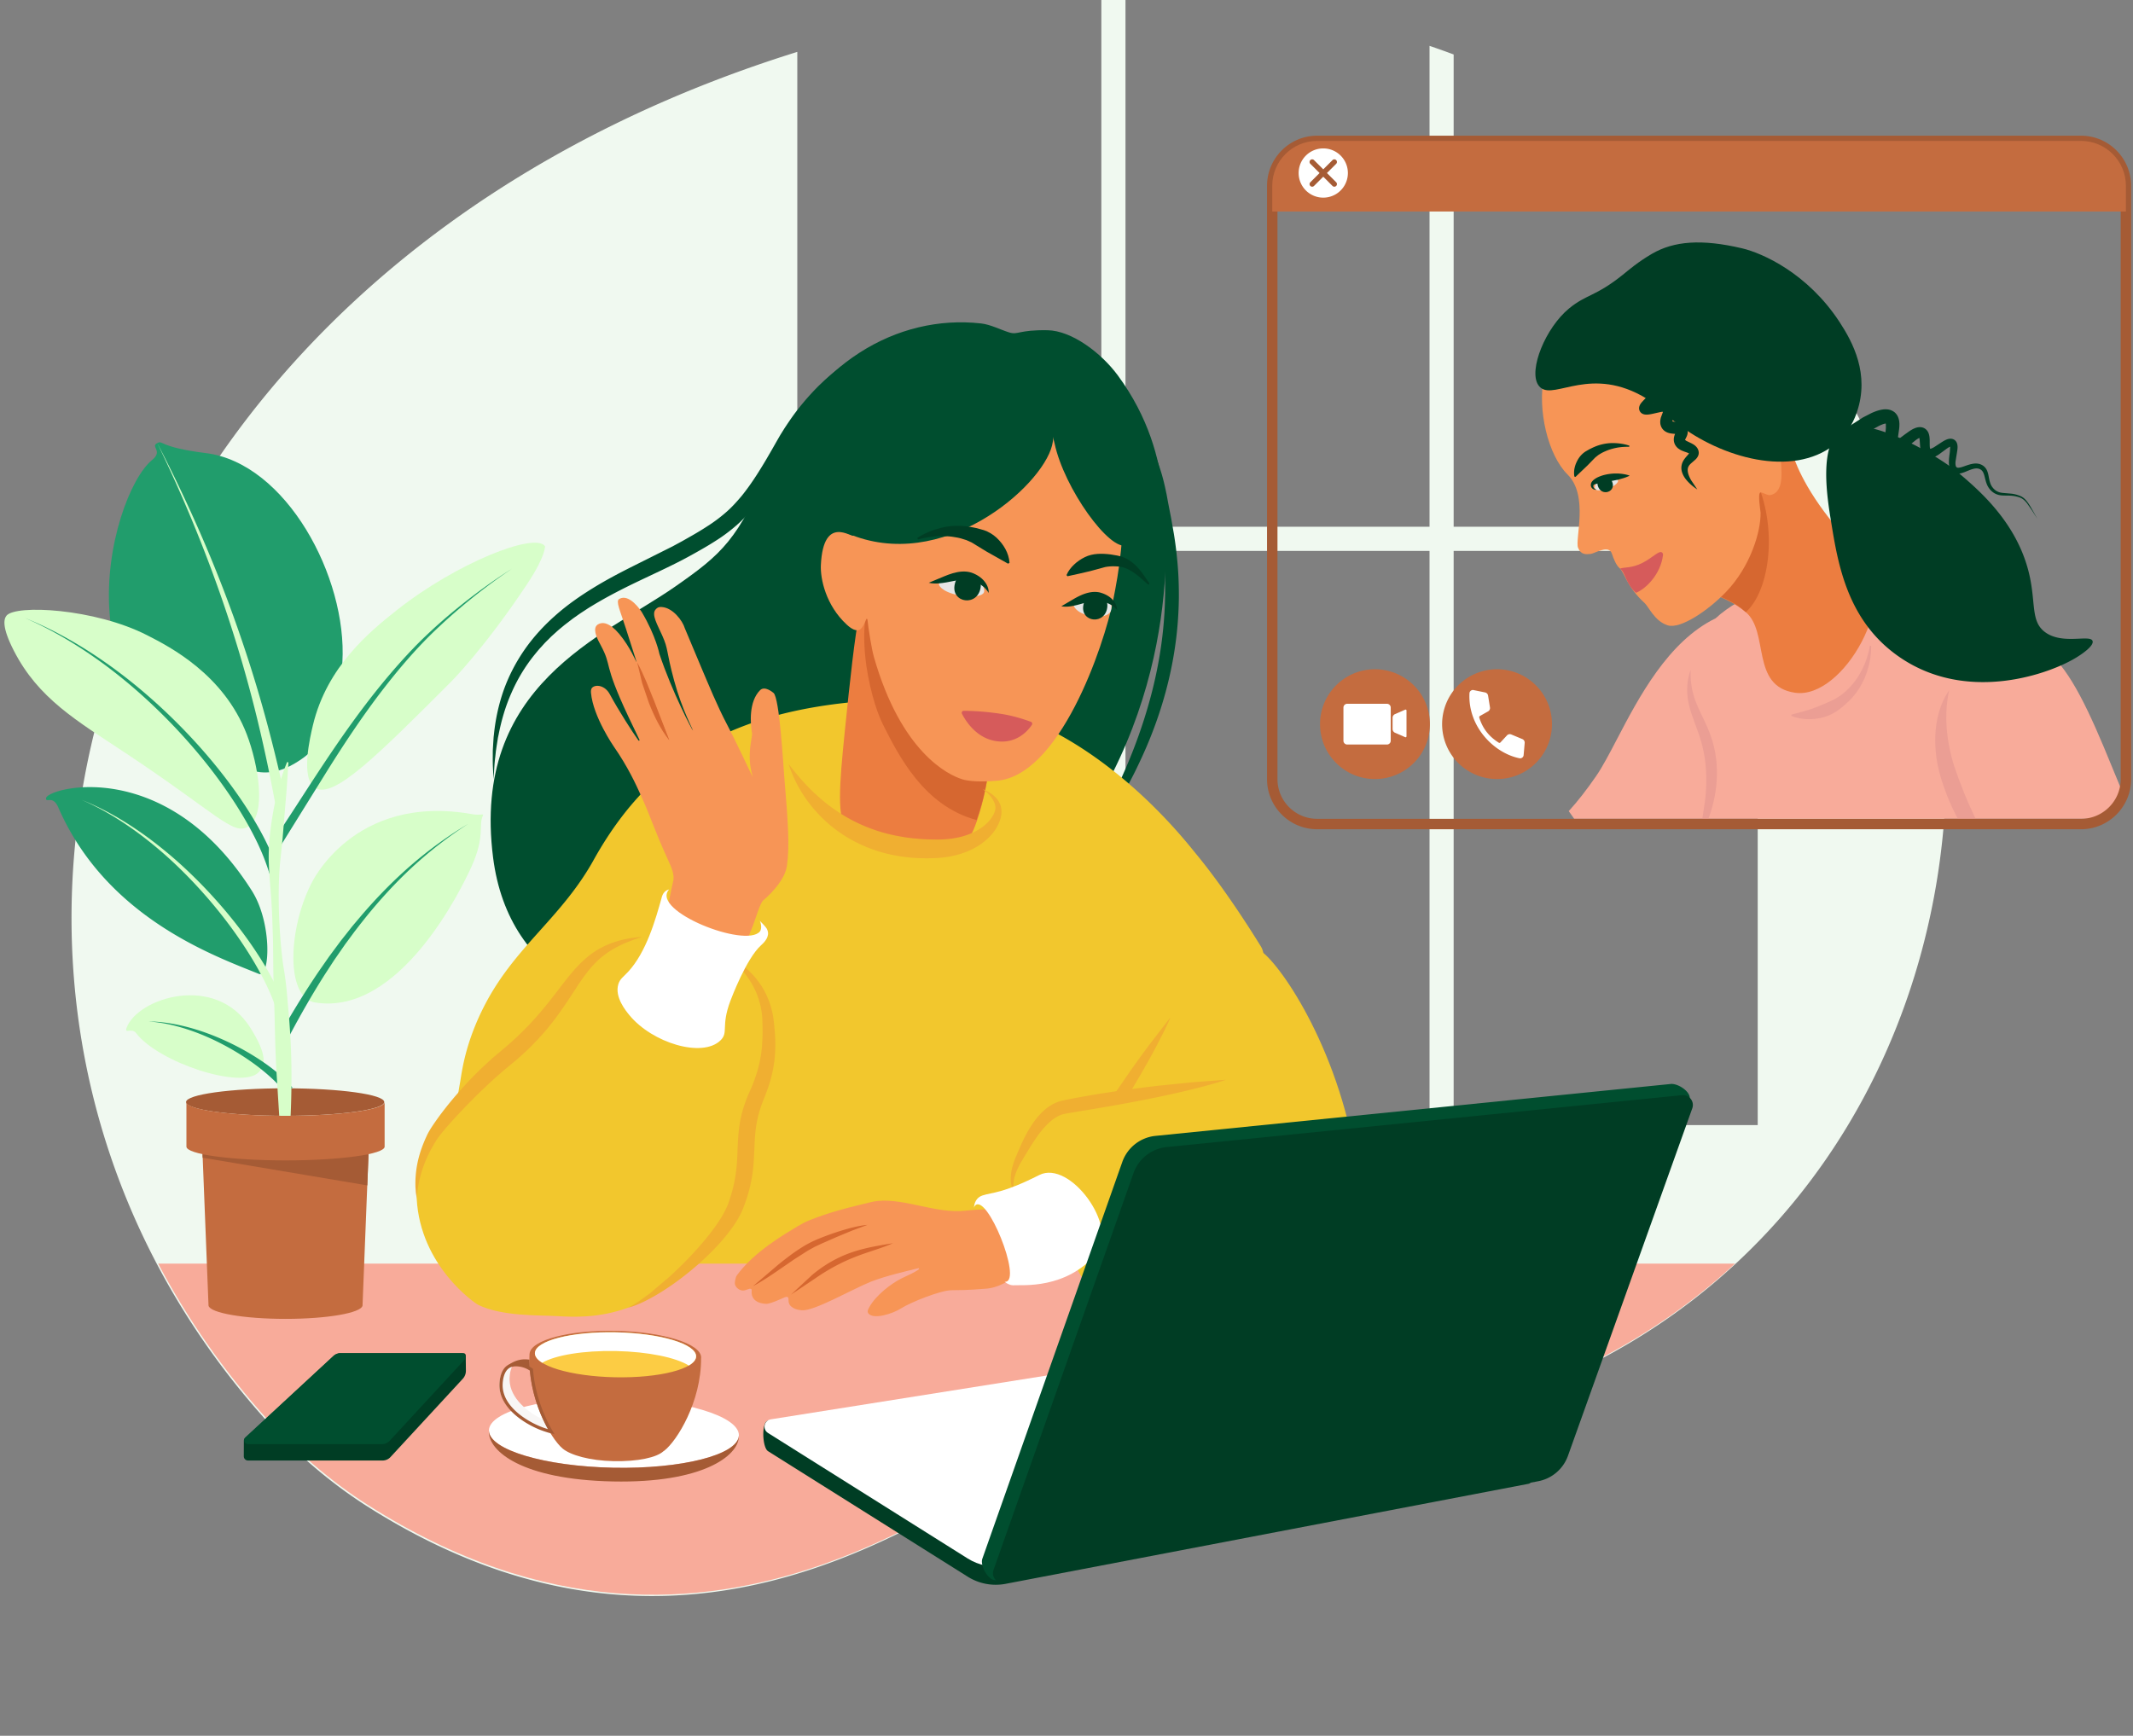 <svg xmlns="http://www.w3.org/2000/svg" viewBox="0 0 720 586">
    <rect x="0" y="0" width="720" height="586" fill="#808080" stroke="none"/>
    <style>.Bb{fill:#003d24}.Cc{fill:#fff}.Dd{fill:#a55b35}.Ee{fill:#c46c3f}.Ff{fill:#004e2f}.Gg{fill:#d66730}.Hh{fill:#f79556}.Ii{fill:#d7fec9}.Jj{fill:#e6e6e6}.Kk{clip-rule:nonzero}</style>
    <defs>
        <clipPath id="Aa">
            <path d="M24 0h633v538.828H24zm0 0" class="Kk" />
        </clipPath>
        <clipPath id="Bb">
            <path d="M427 45h292.844v235H427zm0 0" class="Kk" />
        </clipPath>
    </defs>
    <g clipPath="url(#Aa)">
        <path d="M593.32 379.832H490.684V185.984H593.32zm-110.777 0H379.91V185.984h102.633zm-110.777 0H269.133V185.984h102.633zm271.176-203.02c-12.871-35.527-29.965-64.195-49.621-87.27v88.293H490.684V18.391a277.96 277.96 0 0 0-8.141-2.906v162.352H379.91V-.934a396.08 396.08 0 0 0-8.145.074v178.695H269.133V17.516C25.504 93.418-40.906 334.559 90.117 479.781c9.488 10.52 21.109 20.656 33.723 28.691 120.16 76.531 207.773-15.23 235.895-19.816 44.16-7.215 69.863-1.152 95.176-4.109 169.793-19.816 233.027-183.512 188.031-307.734" fill="#f0f9f0" />
    </g>
    <g class="Ff">
        <path d="M363.348 291.176c7.387-12.254 14.066-24.859 19.203-38.035 5.109-13.172 8.715-26.887 10.082-40.855a127.06 127.06 0 0 0 .629-10.496c.086-3.504.012-7.012-.191-10.52-.184-3.504-.539-7-.965-10.504l-1.48-10.582-.34-2.641-.41-2.59-.5-2.582-.262-1.281-.297-1.281c-.785-3.418-1.809-6.781-3.051-10.078-2.437-6.617-5.836-12.887-9.805-18.848 4.805 5.313 8.832 11.387 11.949 17.941a80 80 0 0 1 3.906 10.172l.402 1.309.355 1.316c.238.879.441 1.766.652 2.656l.57 2.676.484 2.652 1.023 5.242.934 5.328c.586 3.566 1.012 7.172 1.309 10.793s.402 7.254.383 10.895c-.047 3.637-.242 7.273-.598 10.887-1.434 14.492-5.465 28.645-11.395 41.801-1.492 3.293-3.047 6.555-4.754 9.73s-3.496 6.289-5.387 9.352c-3.801 6.105-7.93 11.988-12.449 17.543" />
        <path d="M340.66 112.23c-3.031-.937-6.273-2.676-9.535-3.039-28.359-3.152-57.164 13.617-71.324 47.66-10.5 25.23-16.098 30.168-31.867 41.164-24.359 16.992-68.895 33.109-61.492 91.484 10.574 83.371 145.93 60.359 193.293-2.953 40.723-54.441 33.844-111.773 32.75-121.215-1.195-10.277-4.672-24.355-15.172-38.609-5.586-7.586-15.543-15.094-23.691-15.234-9.836-.168-9.922 1.676-12.961.742" />
    </g>
    <path d="M424.988 326.789a6.2 6.2 0 0 0 .602-7.312c-4.035-6.539-12.68-20.066-21.738-31.059-4.426-5.363-40.164-51.961-89.309-52.438-60.055-.578-92.617 16.066-113.879 53.855-10.867 19.844-26.461 29.293-36.859 49.137-6.945 13.262-7.922 23.285-8.5 26.453-3.937 21.508-1.309 32.09 0 40.152 1.531 9.477 8.02 41.066 34.02 66.609 52.02 51.109 162.98 27.941 180.977-14.645.977-2.309 3.574-12.238 6.613-31.652 6.145-39.207 10.398-55.742 10.398-55.742l37.676-43.359" fill="#f2c72d" />
    <path d="M53.383 426.598c9.809 18.566 22.121 36.277 36.988 52.75 9.488 10.52 21.109 20.66 33.727 28.691 120.156 76.531 207.77-15.223 235.891-19.812 44.16-7.219 69.863-1.156 95.172-4.109 54.516-6.359 98.047-27.559 130.535-57.52H53.383" fill="#f8ab9a" />
    <path d="M332.766 113.059c-5.008-.602-10.047-.645-14.98-.016s-9.766 1.832-14.328 3.684c-9.184 3.586-17.277 9.504-23.937 16.637-.812.914-1.66 1.793-2.43 2.746l-1.176 1.406-1.129 1.449c-.762.953-1.453 1.961-2.187 2.941-.68 1.016-1.395 2.008-2.043 3.051-.656 1.031-1.316 2.063-1.922 3.129l-.918 1.594-.883 1.609-1.801 3.324c-.59 1.121-1.215 2.23-1.844 3.348-2.512 4.445-5.238 8.836-8.496 12.984-1.672 2.043-3.461 4.027-5.441 5.828a57.06 57.06 0 0 1-6.27 4.898c-2.184 1.445-4.398 2.797-6.617 4.047-1.105.645-2.215 1.246-3.328 1.867l-3.398 1.816c-4.57 2.336-9.152 4.441-13.668 6.594-4.523 2.148-8.961 4.383-13.246 6.832l-1.598.926-1.578.957c-1.062.629-2.066 1.328-3.105 1.992-1.027.672-2.008 1.395-3.016 2.09l-2.914 2.238c-.93.789-1.898 1.535-2.785 2.371l-1.363 1.223c-.453.41-.863.859-1.301 1.285s-.875.852-1.289 1.293l-1.223 1.359c-.844.883-1.582 1.848-2.363 2.789a56.35 56.35 0 0 0-7.543 12.563c-2.008 4.496-3.398 9.285-4.355 14.172l-.199.922c-.055.309-.094.617-.145.926l-.293 1.848-.277 1.855-.191 1.867c-.332 2.496-.395 5.008-.566 7.531-.156-2.516-.336-5.039-.285-7.574l.004-1.902c.023-.633.074-1.266.105-1.898l.117-1.902.063-.953.113-.945c.512-5.07 1.609-10.113 3.324-14.973 1.746-4.855 4.168-9.492 7.145-13.75 2.984-4.254 6.547-8.102 10.445-11.52 3.891-3.437 8.148-6.398 12.523-9.09 4.375-2.703 8.906-5.082 13.43-7.355l13.449-6.73 3.25-1.762 3.25-1.848c2.168-1.23 4.242-2.52 6.262-3.859 2.008-1.34 3.879-2.797 5.641-4.367s3.348-3.348 4.891-5.176c3.023-3.727 5.664-7.895 8.199-12.156l1.875-3.23 1.867-3.277.969-1.68c.324-.559.684-1.098 1.02-1.648.676-1.102 1.402-2.172 2.133-3.246 2.906-4.281 6.266-8.262 9.926-11.93l1.41-1.34.707-.668.727-.641 1.469-1.277 1.512-1.227c2.027-1.605 4.125-3.137 6.348-4.477 1.082-.707 2.23-1.316 3.352-1.957 1.152-.594 2.289-1.203 3.469-1.738 2.344-1.094 4.742-2.055 7.207-2.82s4.961-1.402 7.492-1.828 5.082-.754 7.637-.805c2.555-.074 5.105-.008 7.633.25 2.523.293 5.027.719 7.473 1.324" class="Ff" />
    <path fill="#ec7d40" d="M329.77 277.109c-3.074 9.078-6.375 9.941-8.781 10.324-10.344 1.648-27.293-.086-34.828-7.152-3.793-3.547-2.852-15.133-.992-33.449 3.688-36.34 5.715-52.707 11.609-54.539 8.848-2.742 20.813 12.195 27.266 20.27 7.672 9.574 15.574 35.441 5.727 64.547" />
    <path d="M216.727 316.293c-25.039 4.727-20.789 20.313-46.301 41.098-11.734 9.555-22.699 22.988-24.57 26.453-1.789 3.309-5.727 10.816-5.199 20.793 1.199 22.762 19.656 35.352 20.789 35.902 8.125 3.922 20.375 3.418 26.461 3.777 5.691.332 14.172.746 24.098-2.836 10.188-3.672 33.164-25.574 36.387-34.484 5.918-16.359.703-22.59 7.086-37.32 3.938-9.07 4.027-14.293 3.777-25.039-.469-20.785-27.137-31.246-42.527-28.344m138.924 94.953c-2.629-2.031-12.121-6.012-13.23-8.5-1.789-4.02-.074-8.781 1.891-12.285 2.09-3.734 6.902-14.426 14.176-16.535 1.992-.578 14.246-3.082 15.441-3.18 4.637-.363 8.895-3.195 9.641-6.219.793-3.211 2.203-7.254 3.742-11.859 1.105-3.316 30.559-34.531 37.328-32.121 5.184 1.84 25.52 29.285 32.609 68.496 1.77 9.816 20.691 31.23-4.73 44.879-25.516 13.703-64.637 7.164-72.77 5.668-2.555-.465-8.348-1.531-12.758-6.141-6.965-7.281-3.473-16.125-11.34-22.203" fill="#f2c72d" />
    <path d="M259.25 479.641l170.168-26.875a17.79 17.79 0 0 1 10.715 1.645l77.422 36.137c2.164 1.078.762 9.957-1.613 10.391l-176.648 33.797c-4.371.793-8.879-.082-12.637-2.441l-67.406-42.375c-1.965-1.234-2.293-9.914 0-10.277" class="Bb" />
    <path d="M260.191 479.172l169.227-26.875c3.652-.586 7.398-.008 10.715 1.641l76.48 36.133c2.164 1.078 1.703 4.293-.672 4.727l-176.648 33.801c-4.371.789-8.879-.086-12.637-2.445l-67.406-42.375c-1.965-1.23-1.348-4.242.941-4.605" class="Cc" />
    <path d="M329.645 276.848c9.703-26.926 2.508-55.078-4.977-65.02-10.77-14.293-24.965-20.301-26.223-18.863-12.383 14.066-4.664 43.129-.492 51.449 5.328 10.621 13.887 27.676 31.691 32.434" class="Gg" />
    <path d="M375.773 202.52c-3.094 15.48-18.129 59.937-39.758 61.094-.812.039-7.324.672-11.187-.52-4.863-1.504-20.656-9.18-29.836-41.297-.781-2.73-1.852-9.531-2.187-12.684-.023-.23-.352-.266-.426-.047 0 0-1.059 3.176-2.434 3.629-1.52.512-3.437-1.195-4.133-1.832-7.051-6.512-8.941-15.449-8.723-20.109.832-17.363 10.563-8.969 11.02-9.984.395-.875-3.621-13.777-5.508-16.793-4.187-6.684 3.281-18.352 5.051-21.105 10.336-16.148 27.82-21.336 30.289-22.031 5.453-1.527 24.199-7.328 38.559 3.215 29.371 21.57 22.805 60.836 19.273 78.465" class="Hh" />
    <g class="Ff">
        <path d="M331.852 112.836c20.18 4.215 25.684 27.855 23.27 37.57-3.484 14.008-37.113 43.477-69.164 29.594-16.758-7.254-12.883-31.59-9.32-37.645 9.027-15.352 22.656-22.18 26.719-24.148 7.852-3.801 17.262-7.723 28.496-5.371" />
        <path d="M355.973 149.684c3.223 15.199 18.586 36.48 24.324 34.418 5.566-2.004 8.07-18.332 1.832-35.336-1.336-3.641-9.305-26.461-30.75-32.578-12.559-3.582-27.797-.887-28.91 4.125-1.453 6.512 28.602 6.281 33.504 29.371" />
    </g>
    <path d="M264.711 261.992c-.324-3.848-1.578-26.488-3.621-28.074-.285-.223-2.945-2.484-4.527-.902-3.852 3.848-3.301 11.227-2.719 14.488.262 1.48-2.035 7.059.23 14.758.18.613-5.043-10.766-8.754-17.848-3.312-6.309-6.191-13.437-8.234-18.195l-5.891-14.035c-.844-2.801-4.125-6.941-7.699-7.242-.465-.039-1.391-.195-2.262.902-1.344 1.699.68 5.047 2.262 8.605 2.277 5.109 1.188 4.723 4.078 15.398 2.625 9.68 6.473 16.738 6.344 16.793-.18.066-7.023-12.945-11.324-25.855 0 0-1.184-6.07-5.891-14.031-.336-.566-4.301-6.566-7.699-4.531-1.246.75.359 3.969 2.266 9.961l3.625 11.324c-.18.047-2.031-4.902-5.891-9.512-3.207-3.828-5.316-3.699-5.887-3.621-.266.031-1.254.168-1.812.906-1.238 1.641.621 4.969 1.363 6.336 4.234 7.867.543 5.422 9.504 24.453l3.688 7.703c.105.227-.203.406-.344.211-1.93-2.687-6.707-10.094-9.68-15.613-1.586-2.941-4.578-3.402-5.891-2.266-.535.473-.492 1.371-.453 1.813.73 8.063 7.699 18.117 7.699 18.117 4.797 6.906 7.477 12.812 9.059 16.301 3.875 8.52 3.965 10.348 9.512 22.578.723 1.594 2.043 4.34 1.465 6.617-.77 3.004-1.723 9.094-3.5 15.402-1.902 6.75-2.402 8.332-1.812 10.871.953 4.117 3.707 6.875 4.98 7.691 12.68 8.152 21.836-2.32 24.457-11.32.215-.734.934-3.223 2.266-6.336 1.359-3.168 2.844-8.863 4-9.855 3.797-3.258 7.461-7.672 8.02-11.727.91-6.586.449-13.98-.926-30.266" class="Hh" />
    <g class="Gg">
        <path d="M225.93 249.938c-3.734-6.539-6.641-14.168-10.828-26.262" />
        <path d="M225.93 249.938c-1.512-1.867-2.766-3.926-3.898-6.031-1.121-2.117-2.09-4.301-2.961-6.516l-2.305-6.758-1.664-6.957c1.148 2.105 2.117 4.277 3.063 6.453l2.668 6.57 2.547 6.594 2.551 6.645" />
    </g>
    <path d="M157.266 462.73l-.051-5.121a.78.78 0 0 0-.785-.773h-41.387c-.949 0-1.859.371-2.531 1.039l-29.891 27.777a.95.95 0 0 0-.305.68l-.023 5.32c0 .785.637 1.422 1.426 1.422h45.434a3.6 3.6 0 0 0 2.652-1.16l24.398-26.418a4 4 0 0 0 1.063-2.766" class="Bb" />
    <path d="M156.797 459.059a1.33 1.33 0 0 0-.977-2.223h-40.875c-.937 0-1.84.367-2.508 1.027l-29.637 27.395c-.871.824-.281 2.285.914 2.285h45.215c.996 0 1.949-.418 2.629-1.152l25.238-27.332" class="Ff" />
    <path d="M249.414 484.598c-.137 6.5-19.125 11.383-42.422 10.91s-42.082-6.129-41.945-12.633c.133-6.496 19.125-11.383 42.422-10.902 23.297.469 42.078 6.125 41.945 12.625" class="Cc" />
    <path d="M206.98 495.508c-23.047-.469-41.66-6.008-41.941-12.418-.004.074-.012.141-.012.211-.133 6.5 10.926 16.219 41.855 16.844 30.238.617 42.379-8.629 42.512-15.125 0-.07-.004-.141-.004-.207-.539 6.391-19.367 11.16-42.41 10.695" class="Dd" />
    <path d="M236.676 458.355c.098-4.676-12.793-8.734-28.793-9.059-15.777-.32-28.676 3.105-29.117 7.691-.012.016-.023.035-.023.051-.723 14.832 7.039 28.578 11.223 32.039 2.625 2.168 9.086 4.047 17.137 4.211 8.348.168 14.57-1.262 16.844-3.344.094-.051.18-.105.258-.168 4.273-3.273 12.523-16.527 12.449-31.234.012-.062.023-.125.023-.187" class="Ee" />
    <path d="M183.387 479.305c-5.199-2.488-11.191-7.164-11.379-13.371-.02-.422-.059-3.199 1.16-5.184-.723.051-1.379.227-1.914.527-2.758 1.578-2.687 6.145-2.668 6.695.234 7.504 8.938 12.766 14.473 14.641.977.332 1.777.598 2.457.746-.723-1.219-1.445-2.574-2.129-4.055" fill="#f8f6f5" />
    <path d="M178.703 459.012a14.51 14.51 0 0 0-1.281-.094c-3.16-.113-5.797 1.754-6.168 2.359 2.547-1.031 5.742-.121 7.582 1.172l-.133-3.437" class="Dd" />
    <path d="M234.977 457.938c-.082 4.188-12.34 7.34-27.363 7.035-15.031-.309-27.141-3.953-27.055-8.148s12.34-7.344 27.363-7.035 27.141 3.953 27.055 8.148" fill="#fccc44" />
    <path d="M183.031 460.078c4.324-2.547 13.852-4.187 24.891-3.965 10.926.227 20.301 2.215 24.582 4.895 1.559-.918 2.449-1.961 2.473-3.07.086-4.195-12.031-7.84-27.055-8.148s-27.277 2.844-27.363 7.035c-.023 1.145.871 2.25 2.473 3.254" class="Cc" />
    <path d="M174.188 461.277c-.82 0-1.566.152-2.121.473-2.473 1.41-2.418 5.719-2.398 6.207.234 7.488 9.324 12.523 14.105 14.145l1.16.383c-1.953-3.551-5.289-10.773-6.074-19.758a8.64 8.64 0 0 0-4.672-1.449zm12.973 22.879l-1.219-.266c-.695-.156-1.48-.414-2.516-.766-5.02-1.699-14.59-7.051-14.84-15.137-.027-.902-.02-5.488 2.941-7.18 2.039-1.168 5.699-.637 8.172 1.18l.203.148.016.246c.816 10.008 4.891 17.809 6.602 20.699l.641 1.074" class="Dd" />
    <path fill="#d65b5b" d="M324.707 240.949c-.227-.449.098-.98.605-.977a86.25 86.25 0 0 1 13.336 1.152c4.047.684 7.805 1.988 9.359 2.57a.68.68 0 0 1 .313 1.016c-1.254 1.879-5.246 6.723-12.461 5.43-6.48-1.16-9.98-6.883-11.152-9.191" />
    <path d="M360.004 194.152c.59-1.41 1.52-2.574 2.574-3.57 1.063-1.016 2.289-1.84 3.613-2.488 2.676-1.336 5.836-1.273 8.719-.914l2.16.363 1.059.246 1.125.359c1.457.59 2.695 1.457 3.762 2.418 2.113 1.957 3.539 4.32 5.008 6.453l-.348.367c-1.117-.832-2.039-1.77-3.051-2.605-.996-.836-2.031-1.598-3.105-2.191-1.055-.613-2.16-1.055-3.238-1.234l-.812-.113-.902-.043c-.602-.059-1.199-.008-1.797.012-.594.012-1.18.141-1.758.23l-1.711.477-3.387.91-3.59.836-4 .875-.32-.387m-50.368-12.548c2.496-1.645 5.34-2.754 8.332-3.488 3-.699 6.211-.801 9.383-.262.805.109 1.582.324 2.391.465l2.371.66c1.559.531 3.012 1.391 4.223 2.5 2.395 2.238 4.18 5.16 4.434 8.512l-.488.316-7.395-4.172-3.242-1.98-1.648-1.016-1.781-.797c-1.234-.426-2.52-.805-3.848-.984-1.324-.254-2.691-.359-4.07-.367-2.785-.07-5.621.371-8.414 1.133l-.246-.52" class="Bb" />
    <path d="M316.949 197.219c-.086.77 1.973 3.32 8.891 4.066 3.07.332 6.23-.105 6.391-1.641.164-1.473-1.512-4.383-4.109-5.105-4.527-1.266-11.004 1.145-11.172 2.68" class="Jj" />
    <g class="Bb">
        <path d="M322.707 195.898c1.852-4.453 9.828-2.762 8.117 3.277-1.711 6.047-11.082 3.871-8.117-3.277" />
        <path d="M333.73 200.176c-1.023-1.734-2.465-2.789-4.035-3.492-.766-.355-1.66-.641-2.422-.832-.762-.156-1.562-.203-2.41-.133-1.695.121-3.512.559-5.414.895-1.895.316-3.957.617-5.934.125l5.328-2.219c1.785-.719 3.68-1.41 5.832-1.559 1.074-.07 2.211.02 3.305.379 1.066.387 1.957.852 2.84 1.496.855.637 1.59 1.453 2.137 2.363.52.93.844 1.961.773 2.977" />
    </g>
    <path d="M362.434 204.219c-.062.816 1.637 3.438 7.34 3.887 2.531.199 4.867-.461 5.258-2.059.703-2.895-1.27-4.586-3.406-5.227-3.734-1.121-9.059 1.754-9.191 3.398" class="Jj" />
    <g class="Bb">
        <path d="M366.066 202.988c1.582-4.141 8.965-2.789 7.551 2.805-1.426 5.609-10.098 3.848-7.551-2.805" />
        <path d="M377.078 205.973c-1.191-1.453-2.617-2.187-4.098-2.656-.723-.227-1.57-.387-2.254-.484a8.2 8.2 0 0 0-2.141.117c-1.5.258-3.113.805-4.84 1.25-1.719.434-3.625.844-5.496.477l4.605-2.699c1.559-.855 3.234-1.68 5.23-2.02.992-.164 2.074-.184 3.141.055 1.043.277 1.902.633 2.777 1.168 1.691 1.035 3.09 2.871 3.074 4.793" />
    </g>
    <path d="M129.707 372.066c0 2.563-14.98 4.641-33.453 4.641s-33.449-2.078-33.449-4.641c0-2.57 14.98-4.648 33.449-4.648s33.453 2.078 33.453 4.648" class="Dd" />
    <path d="M87.309 362.012c2.203-2.289 3.094-5.602-2.73-14.926-11.711-18.746-38.211-10.176-41.863-.051-.777 2.152 1.77-.168 3.188 1.703 7.559 9.977 35.707 19.164 41.406 13.273" class="Ii" />
    <path d="M52.969 149.66c2.258-1.254.082 1.258 16.539 3.309 27.043 3.375 47.762 41.867 46.063 70.586-.367 6.109-1.473 24.809-14.348 33.094-1.605 1.031-7.609 5.262-14.617 3.859-70.949-14.168-49.617-93.539-35.305-105.172 3.848-3.125-.508-4.465 1.668-5.676" fill="#219d6c" />
    <path d="M106.32 338.438c-9.805-1.598-9.176-24.355-1.34-39.953 0 0 14.117-30.824 54.52-23.602 2.625.473 3.867-.285 3.543.375-1.672 3.395.844 6.813-3.875 17.293-3.324 7.375-24.211 50.559-52.848 45.887" class="Ii" />
    <path d="M106.465 266.023c6.223 3.73 20.961-11.012 45.781-35.844 0 0 11.438-11.445 25.93-33.367 6.047-9.152 5.793-12.41 5.793-12.41-3.395-4.816-29.863 5.656-49.922 21.508-9.117 7.207-23.66 19.027-28.41 38.879-.937 3.926-4.336 18.133.828 21.234M83.68 279.105c-4.992 3.039-10.824-4.676-41.215-24.824-16.609-11.004-29.508-18.406-37.812-34.645-4.023-7.859-3.383-10.598-2.492-11.75 2.969-3.855 29.777-2.508 47.527 6.582 7.672 3.918 25.828 13.211 33.617 33.461 3.891 10.121 6.84 27.246.375 31.176" fill="#d7fec9" />
    <path d="M92.84 270.914c-1.941-10.473-4.176-20.898-6.766-31.238s-5.57-20.59-8.895-30.727-7.016-20.156-11.039-30.051-8.367-19.672-13.039-29.281c4.938 9.48 9.551 19.137 13.871 28.926a464.43 464.43 0 0 1 11.93 29.82c3.621 10.074 6.918 20.285 9.813 30.605 2.906 10.324 5.453 20.746 7.707 31.234l-3.582.711" class="Ii" />
    <path d="M95.109 348.051c3.949-6.887 8.105-13.656 12.57-20.219l3.406-4.887 3.547-4.781c.289-.398.598-.785.906-1.176l.926-1.168 1.848-2.34c.598-.785 1.25-1.535 1.891-2.293l1.918-2.273c5.176-6.012 10.727-11.711 16.719-16.895 6-5.176 12.434-9.836 19.211-13.891-6.648 4.27-12.902 9.125-18.703 14.457-5.793 5.348-11.121 11.18-16.055 17.301l-1.836 2.316-1.801 2.332-1.754 2.379-.875 1.184a26.62 26.62 0 0 0-.863 1.199l-3.359 4.844-3.219 4.945c-4.215 6.645-8.117 13.48-11.809 20.426l-2.668-1.461m-3.336-63.523c5.781-8.516 11.273-17.293 16.996-25.922s11.668-17.145 18.133-25.254a220.48 220.48 0 0 1 4.953-6c1.676-1.977 3.398-3.914 5.152-5.824l1.32-1.426 1.352-1.406c.887-.941 1.82-1.84 2.738-2.766 1.867-1.797 3.75-3.574 5.691-5.293 3.867-3.445 7.891-6.711 12.02-9.84 4.125-3.109 8.371-6.082 12.75-8.824-4.312 2.848-8.473 5.922-12.523 9.129-4.035 3.219-7.969 6.57-11.73 10.098-7.594 6.992-14.281 14.887-20.523 23.09-6.23 8.215-11.926 16.816-17.41 25.555l-16.379 26.367-2.539-1.684m-.821 10.422c-1.434-4.777-3.453-9.43-5.828-13.91-2.359-4.492-5.023-8.836-7.895-13.047-5.742-8.414-12.277-16.32-19.367-23.684-7.098-7.355-14.773-14.191-23.027-20.254-8.254-6.051-17.09-11.383-26.516-15.465 9.527 3.848 18.52 8.973 26.957 14.848 8.449 5.883 16.332 12.566 23.668 19.801 7.324 7.242 14.117 15.055 20.156 23.449 3.012 4.199 5.836 8.551 8.371 13.086s4.75 9.273 6.398 14.293l-2.918.883m5.368 74.11c-1.25-1.703-2.742-3.309-4.348-4.809s-3.309-2.922-5.078-4.27c-3.547-2.68-7.344-5.066-11.293-7.164s-8.07-3.898-12.336-5.289-8.684-2.383-13.191-2.684c4.516.051 9.023.793 13.402 1.949 4.395 1.168 8.672 2.754 12.805 4.66s8.133 4.121 11.934 6.672c1.902 1.277 3.754 2.648 5.527 4.133s3.465 3.094 4.996 4.949l-2.418 1.852m-80.769-99.562c.066-3.383 40.242-14.867 69.457 31.219 6.961 10.973 6.176 29.609 2.332 28.059-15.254-6.164-51.5-19.07-67.664-56.187-1.879-4.32-4.168-1.301-4.125-3.09" fill="#219d6c" />
    <g class="Ii">
        <path d="M97.375 257.379l-.582 8.691-.715 8.59-.699 8.563-.887 8.543c-1.25 14.934.68 31.535 1.16 34.406a161.32 161.32 0 0 1 .664 4.305c.191 1.445.352 2.898.492 4.348l.758 8.68c.461 5.785.77 11.582.813 17.379.055 5.801-.066 11.602-.352 17.398l-.258 4.352-.344 4.348c-.117 1.445-.285 2.891-.426 4.34l-.562 4.34-.488-.008c-.363-2.898-.625-5.785-.891-8.672l-.707-8.652-1.074-17.285c-.305-5.766-.445-11.531-.566-17.293l-.25-8.637-.141-4.312-.07-4.332-.09-8.703-.293-8.707c-.121-2.898-.32-5.797-.539-8.707-.234-2.906-.48-5.828-.582-8.754-.23-5.852.453-11.691 1.457-17.449 1.043-5.746 2.484-11.434 4.699-16.875l.473.105" />
        <path d="M93.668 342.023c-1.156-3.887-2.789-7.695-4.676-11.371-1.887-3.684-4-7.27-6.273-10.754-4.551-6.973-9.711-13.566-15.332-19.75a157.97 157.97 0 0 0-8.789-8.934 137.24 137.24 0 0 0-9.539-8.141c-6.605-5.125-13.734-9.648-21.434-13.008 7.801 3.125 15.09 7.453 21.895 12.398 3.398 2.484 6.68 5.129 9.848 7.906 3.156 2.785 6.203 5.707 9.129 8.734 5.855 6.074 11.281 12.57 16.121 19.512 2.41 3.477 4.684 7.059 6.73 10.789 2.051 3.723 3.867 7.602 5.23 11.73l-2.91.887" />
    </g>
    <path d="M124.625 383.582H68.133l2.254 57.219c.551 2.48 11.977 4.457 25.996 4.457s25.438-1.977 25.988-4.457l2.254-57.219" class="Ee" />
    <path d="M123.988 400.195l.406-10.484H68.363l.043 1.133 55.582 9.352" class="Dd" />
    <path d="M129.832 372.066c-.008 2.563-14.98 4.641-33.449 4.641s-33.453-2.078-33.453-4.641v14.855.191c0 2.563 14.98 4.645 33.453 4.645s33.449-2.082 33.449-4.645v-15.047" class="Ee" />

    <g
      >
        <path d="M688.578 218.254c-6.488-6.629-14.633-13.055-24.281-17.637-18.332-8.699-35.77-8.629-50.719-6.453-10.562 1.535-25.836 6.539-34.48 14.586-16.02 7.773-25.941 26.742-33.23 40.695-2.648 5.066-4.937 9.441-7.113 12.598-3.156 4.574-6.113 8.367-9.035 11.59l-.18.195.152.227 1.684 2.371h173.387c5.941 0 10.781-4.687 11.027-10.559l-5.68-13.754c-7.367-17.523-13.691-29.352-21.531-33.859" fill="#f8ab9a" />
        <path fill="#ec7d40" d="M599.926 143.57c6.414 1.145-1.102 13.746 29.234 44.66 12.48 12.73-6.758 47.965-23.184 45.648-15.238-2.152-8.586-20.605-16.812-27.328-7.066-5.781-11.711-4.727-15.648-10.066-6.562-8.891-3.473-31.969 8.859-43.363 5.336-4.922 10.746-10.762 17.551-9.551" />
        <path d="M592.523 161.668c-.449-.937-3.266-6.664-7.32-11.184l-2.828 2.637c-12.332 11.395-15.422 34.473-8.859 43.363 3.938 5.34 8.859 3.961 15.648 10.066.051.043.094.09.141.129 8.473-7.676 10.723-29.414 3.219-45.012" class="Gg" />
        <path d="M582.645 142.238c-.398-.449 2.914-5.125 7.281-5.664 3.551-.437 6.449 2.031 6.805 2.34 3.797 3.316 4.023 8.977 4.25 14.371.191 4.559 1.789 12.844-3.422 13.859-1.031.203-2.895-1.184-3.395-.863-.879.57.113 6.352.121 6.762.117 6.453-3.391 18.105-11.539 26.668-6.242 6.547-15.605 12.727-19.785 11.414-4.449-1.395-6.367-6.211-7.82-7.539-6.246-5.73-6.734-10.352-8.512-11.84-1.016-.852-1.953-3.02-2.547-4.871-.977-3.055-5.895-.016-7.066.117-1.66.188-3.375.367-4.34-2.074-1.117-2.812 3.684-17.578-3.539-24.723-6.625-6.547-10.254-21.867-7.941-33.16 2.141-10.5 8.293-25.566 37.168-36.316 21.688-8.066 38.992 12.684 39.152 23.281.246 16.172-13.934 29.305-14.871 28.238" class="Hh" />
        <g class="Bb">
            <path d="M547.797 92.75c2.141-1.723 5.051-4.277 9.836-7.07 7.375-4.301 16.754-5.07 30.43-1.84 6.832 1.609 22.086 8.359 32.895 24.891 4.457 6.828 10.223 17.566 5.84 30.422-.559 1.641-2.469 7.012-7.684 11.063-14.207 11.047-37.965 4.449-53.18-7.371-6.937-5.395-7.68-7.324-13.527-10.145-17.828-8.602-29.219 3.395-33.195-2.762-3.281-5.082 2.484-19.277 10.445-25.816 5.887-4.828 8.875-3.949 18.141-11.371" />
            <path d="M623.316 144.477l5.457-3.508 3.004-1.547c1.07-.465 2.176-.918 3.605-1.152.34-.07.766-.086 1.164-.098l.684.051c.227.023.508.098.746.156.125.023.258.086.395.137l.398.18a5.19 5.19 0 0 1 .758.496c.477.406.828.898 1.063 1.375.445.949.52 1.75.559 2.441a13.22 13.22 0 0 1-.098 1.875l-.449 3.125-.094 1.199.004.094c0 .035 0 .07.008.082.004.02.004.039.004.055-.004.023-.012-.023-.027-.035-.004-.012-.012-.004-.016-.027-.012-.023-.023-.039-.035-.055l-.043-.051-.062-.074-.152-.129c-.117-.07-.246-.133-.363-.156a.43.43 0 0 0-.156-.016c-.023-.008-.059-.008-.086.004-.066 0-.023.027.105-.027.238-.074.617-.285.988-.527.758-.492 1.57-1.133 2.422-1.766l1.352-.965c.484-.324.992-.641 1.617-.93.328-.141.656-.281 1.086-.375a3.97 3.97 0 0 1 .691-.102 2.71 2.71 0 0 1 .398 0l.203.012c.07.008.148.027.223.039a2.97 2.97 0 0 1 1.613.863 3.35 3.35 0 0 1 .781 1.32c.258.805.273 1.438.305 2.016l.008 1.586c.008.48.031.93.09 1.227.031.152.07.258.082.289s-.035-.02-.082-.031-.078-.012-.02 0c.02.008.078-.004.121-.004.066-.023.129-.023.207-.051.316-.094.715-.293 1.113-.527l2.566-1.676c.477-.297.961-.605 1.598-.863a3.69 3.69 0 0 1 1.172-.293 2.22 2.22 0 0 1 .395.008 1.95 1.95 0 0 1 .426.07c.145.039.293.098.434.168s.273.16.398.258a2.32 2.32 0 0 1 .559.691c.074.129.105.234.152.352s.066.219.094.32a4.66 4.66 0 0 1 .098 1.082c-.02.645-.113 1.188-.199 1.727l-.48 2.984c-.039.461-.043.906.016 1.262.07.363.18.57.336.699a.54.54 0 0 0 .277.141 1.76 1.76 0 0 0 .477.023c.387-.039.84-.156 1.313-.309.941-.309 1.945-.723 3.074-.957.566-.113 1.164-.191 1.797-.129.625.059 1.27.246 1.813.594.563.328 1.023.836 1.336 1.383s.465 1.117.602 1.648c.234 1.07.352 2.074.684 2.973.145.461.367.863.617 1.262l.441.539.254.246a1.63 1.63 0 0 0 .262.234c.359.316.773.527 1.207.707s.914.258 1.406.32l3.121.27a11.38 11.38 0 0 1 3.078.887c.996.496 1.738 1.328 2.336 2.184.605.859 1.125 1.77 1.641 2.676l1.52 2.727-1.672-2.641-1.766-2.555c-.629-.805-1.371-1.535-2.277-1.922-.926-.359-1.941-.582-2.941-.672-1.012-.09-2.027-.035-3.117-.09-.539-.039-1.098-.102-1.637-.285s-1.078-.434-1.527-.781c-.121-.07-.227-.168-.336-.262l-.32-.281c-.211-.191-.387-.426-.574-.641-.34-.465-.641-.957-.848-1.484-.437-1.039-.625-2.113-.895-3.062-.137-.465-.297-.906-.52-1.25-.23-.336-.5-.605-.852-.785-.695-.387-1.543-.371-2.441-.121-.902.234-1.812.664-2.824 1.059-.52.195-1.055.387-1.707.492-.324.047-.691.063-1.078 0a2.55 2.55 0 0 1-1.145-.461 2.85 2.85 0 0 1-.824-.895 3.65 3.65 0 0 1-.398-1.02c-.16-.668-.168-1.27-.148-1.848.039-1.148.219-2.203.328-3.199l.086-1.379a1.69 1.69 0 0 0-.066-.469c-.008-.02-.012-.047-.02-.047-.004-.008-.004-.023-.004-.008 0 .008.027.051.066.09.086.09.227.102.188.105a1.31 1.31 0 0 0-.328.125c-.32.152-.715.414-1.105.691l-2.555 1.875c-.484.32-.992.637-1.672.895a6.81 6.81 0 0 1-.539.168 3.95 3.95 0 0 1-.645.094c-.461.035-1.027-.035-1.535-.293a2.95 2.95 0 0 1-1.195-1.086c-.266-.422-.398-.812-.496-1.168-.187-.711-.227-1.305-.266-1.859l-.102-1.535c-.035-.457-.109-.871-.191-1.055-.039-.09-.066-.086-.008-.012a.51.51 0 0 0 .25.16c.008.008.02.008.031.008.012.012.027.004.02.012s-.031.004-.082.027c-.078.023-.227.094-.375.168-.312.164-.676.414-1.047.691l-1.141.91-2.512 2.055c-.48.34-.988.699-1.715 1.02l-.281.117-.332.102c-.062.016-.105.035-.172.047l-.199.039c-.137.02-.246.051-.414.055a3.8 3.8 0 0 1-.477.004 4.25 4.25 0 0 1-.539-.082c-.363-.098-.738-.246-1.062-.488a2.76 2.76 0 0 1-.445-.387c-.066-.066-.133-.141-.191-.215a1.58 1.58 0 0 1-.148-.211l-.141-.219c-.047-.074-.074-.137-.109-.207l-.168-.398-.109-.371-.074-.324-.047-.309-.031-.293c-.059-.734-.023-1.34.016-1.91l.277-3.078-.008-1.238c-.027-.344-.129-.598-.141-.586-.004.02.027.09.105.152.023.047.074.066.102.086.012.016.023.02.035.027s.039.004.027.012c-.051.016-.082.016-.113.016-.117.027-.219.016-.387.066-.617.137-1.457.488-2.266.91l-1.227.684-1.238.766-4.863 3.523-3.289-4.445m-66.873-11.451c.27.043.363-.043.223.129a7.23 7.23 0 0 1-.504.586l-1.312 1.328-.723.797a4.8 4.8 0 0 0-.387.523c-.125.195-.27.441-.383.836a2.25 2.25 0 0 0-.082.789 2.07 2.07 0 0 0 .402 1.055 2.16 2.16 0 0 0 .82.66l.352.129c.125.039.199.047.293.066.719.109 1.098.031 1.504-.008.773-.102 1.418-.266 2.051-.41l1.805-.398c.563-.113 1.125-.184 1.492-.168.176 0 .297.051.199.027a.94.94 0 0 1-.523-.555c-.027-.051-.039-.105-.031-.164-.012-.016-.02-.02-.02-.039.012-.02 0 .008-.004.027l-.02.074c-.047.164-.121.383-.227.652l-.727 1.973c-.117.398-.207.891-.234 1.453.023.313.012.598.094.945s.188.672.379 1c.336.656.93 1.164 1.484 1.461.582.32 1.066.418 1.516.512.852.145 1.547.156 1.957.223.219.023.313.074.234.031a.84.84 0 0 1-.32-.484c-.043-.129-.031-.27-.027-.324.008-.023.023-.051.016-.035l-.016.059c-.043.129-.184.414-.34.801s-.344.906-.387 1.535.07 1.301.352 1.875c.125.297.32.543.5.793.191.215.402.445.609.598l.613.414a4.84 4.84 0 0 0 .578.301c.738.332 1.383.523 1.871.707.496.176.785.387.719.305.012.02 0-.309.055-.316.027-.02-.031.148-.18.332-.297.398-.797.887-1.242 1.465-.461.57-.922 1.277-1.152 2.113-.238.828-.219 1.699-.027 2.453.41 1.52 1.277 2.645 2.199 3.605s1.953 1.777 3.039 2.496l-2.129-3.18c-.598-1.074-1.086-2.227-1.113-3.246-.023-.504.066-.957.27-1.332.195-.379.492-.73.902-1.102l1.461-1.266c.277-.285.617-.641.883-1.25.063-.168.125-.332.164-.516a4.44 4.44 0 0 0 .047-.594 4.93 4.93 0 0 0-.09-.578c-.039-.191-.109-.328-.176-.484-.121-.32-.32-.555-.512-.812-.184-.191-.406-.426-.594-.551l-.297-.219-.281-.172-.531-.293-1.66-.801c-.414-.242-.551-.441-.48-.426 0-.004.016.004.027.004.004-.008.031-.105.133-.301.098-.203.266-.477.449-.949l.074-.18.066-.219a3.78 3.78 0 0 0 .113-.504 3.25 3.25 0 0 0-.07-1.273c-.066-.207-.145-.418-.238-.609l-.355-.543a3.31 3.31 0 0 0-.914-.781c-.637-.363-1.172-.469-1.586-.543l-1.855-.234c-.176-.039-.328-.086-.305-.09.008-.012.086.059.141.133.027.105.051.145.027.105.012-.082.016-.223.078-.437.109-.426.344-.973.586-1.641a10.96 10.96 0 0 0 .348-1.184l.066-.398.031-.449-.016-.516a5.09 5.09 0 0 0-.141-.633c-.051-.195-.184-.426-.301-.633a2.46 2.46 0 0 0-.437-.562 3.07 3.07 0 0 0-1.078-.687c-.695-.266-1.227-.258-1.687-.254-.914.047-1.621.219-2.305.395l-1.906.582-1.684.504c-.223.066-.488.086-.402.105.016.008.004.012.055.02a.58.58 0 0 1 .125.055c.133.063.285.168.441.371a1.22 1.22 0 0 1 .23.617c.007.176-.02.273-.027.313-.035.086-.047.039 0-.039a1.83 1.83 0 0 1 .145-.273c.133-.219.301-.457.48-.703l1.172-1.602a7.84 7.84 0 0 0 .59-.988c.176-.387.422-.824.367-1.621a1.88 1.88 0 0 0-.551-1.125c-.297-.289-.582-.395-.832-.484a3.76 3.76 0 0 0-1.273-.156c-1.473.063-1.223 1.813-.133 2.004" />
        </g>
        <path fill="#d65b5b" d="M560.98 186.5c-.996-.719-3.223 1.832-6.539 3.52-3.723 1.902-6.219 1.375-7.57 1.941.121.145.25.281.387.387 1.262 1.059 1.777 5.039 4.98 7.781 3.242-1.266 8.305-6.168 9.113-12.73.055-.473-.156-.746-.371-.898" />
        <path d="M550.012 150.465c-1.867-.645-3.863-.898-5.902-.883a15.86 15.86 0 0 0-6.055 1.352c-.496.203-.953.465-1.453.684l-1.414.813a8.05 8.05 0 0 0-2.293 2.289c-1.172 1.824-1.84 3.98-1.457 6.168l.363.125 4.059-3.871 1.75-1.801.895-.914 1.008-.801c.723-.469 1.488-.918 2.305-1.25a15.14 15.14 0 0 1 2.551-.898c1.77-.496 3.66-.672 5.57-.637l.074-.375m72.362-5.79c8.879-4.137 31.762 9.023 38.973 15.172 6.648 5.66 19.188 16.359 23.426 33.199 2.613 10.387.465 16.727 5.656 20.449 5.922 4.246 15.152.598 15.922 2.906.527 1.598-3.488 4.484-6.625 6.246-9.719 5.465-36.684 14.563-58.961-1.109-17.297-12.168-20.379-31.254-22.687-45.48-1.102-6.84-4.672-27.203 4.297-31.383" class="Bb" />
        <path fill="#eb9e94" d="M631.598 218.023c.066 3.363-.613 6.727-1.809 9.953-.594 1.613-1.422 3.137-2.336 4.629-.508.715-.977 1.457-1.566 2.113-.281.336-.555.684-.852 1.012l-.934.945c-1.254 1.242-2.613 2.414-4.105 3.414a15.44 15.44 0 0 1-4.906 2.172c-1.742.434-3.531.605-5.293.516s-3.512-.414-5.133-1.125l.035-.398c3.34-.855 6.348-1.66 9.176-2.82a98.19 98.19 0 0 0 4.16-1.801c1.387-.629 2.727-1.398 3.93-2.359 2.418-1.914 4.461-4.352 6.008-7.145 1.582-2.777 2.66-5.898 3.227-9.129l.398.023" />
        <path d="M546.191 162.262c.113.391-.734 1.926-4.301 2.961-1.59.453-3.289.516-3.516-.277-.227-.758.391-2.445 1.688-3.066 2.266-1.082 5.898-.414 6.129.383" class="Jj" />
        <g class="Bb">
            <path d="M543.773 161.895c-1.543-2.281-5.809-.426-4.168 2.762 1.652 3.184 6.641.902 4.168-2.762" />
            <path d="M538.945 165.328c-.336.074-.711.004-1.047-.152-.34-.164-.664-.453-.816-.875-.082-.211-.094-.441-.09-.668l.051-.34a1.49 1.49 0 0 1 .137-.371c.105-.223.246-.398.391-.555a3.45 3.45 0 0 1 .445-.422c.617-.488 1.266-.824 1.93-1.086.66-.27 1.332-.465 2.008-.617a16.63 16.63 0 0 1 4.07-.383c.68.02 1.355.086 2.035.199s1.359.266 2.035.523c-.645.34-1.289.574-1.93.793l-1.926.555-3.797.762-3.637.668a4.21 4.21 0 0 0-.711.254c-.039.016-.164.129-.195.188-.059.09-.074.211-.07.328-.012.457.465 1.035 1.117 1.199" />
        </g>
        <path d="M579.414 257.57l-.027-.488-.062-.488-.262-1.941c-.086-.648-.258-1.281-.383-1.922l-.207-.961-.262-.945c-.348-1.262-.781-2.484-1.234-3.695-.937-2.406-2.07-4.664-3.113-6.875s-1.957-4.414-2.5-6.75c-.18-.578-.25-1.172-.348-1.766l-.152-.902-.078-.914c-.152-1.23-.09-2.461-.137-3.734-.816 2.383-1.238 4.957-1.125 7.566.102 2.613.766 5.195 1.582 7.605l2.5 6.984a48.36 48.36 0 0 1 1.734 6.922l.25 1.766c.105.582.102 1.184.168 1.77a38.81 38.81 0 0 1 .191 3.59c.039 2.398-.082 4.813-.324 7.227l-1.004 6.809h2.051c.758-2.059 1.398-4.168 1.875-6.332a43.65 43.65 0 0 0 .98-7.664c.055-1.289.027-2.586-.051-3.887l-.062-.973m83.219 9.198l-1.566-4.074-1.422-4.031c-.832-2.703-1.508-5.469-1.977-8.277-.914-5.625-1.016-11.387.281-17.328-1.766 2.492-2.961 5.402-3.719 8.422-.75 3.023-1.043 6.176-.984 9.305a77.24 77.24 0 0 0 .117 2.344c.07.777.133 1.559.25 2.332.188 1.559.516 3.09.859 4.625.773 3.094 1.789 5.91 2.887 8.777.281.715.59 1.418.895 2.125.297.703.617 1.406.941 2.102s.672 1.379 1.02 2.063l.664 1.273h6.012c-1.531-3.184-2.969-6.387-4.258-9.656" fill="#eb9e94" />
    </g>

    <g fill="#f0af31">
        <path d="M212.004 441.48a31.25 31.25 0 0 0 3.816-2.262l3.57-2.594 6.715-5.703c4.316-3.965 8.41-8.168 12.09-12.629.922-1.121 1.816-2.246 2.652-3.402a54.58 54.58 0 0 0 2.402-3.504c.746-1.184 1.395-2.406 1.969-3.609.289-.613.508-1.195.738-1.816.227-.676.461-1.348.656-2.02.844-2.703 1.461-5.43 1.813-8.199.375-2.773.477-5.605.578-8.594.121-2.977.332-6.137.957-9.258.645-3.117 1.656-6.145 2.922-8.992 1.215-2.645 2.188-5.238 2.957-7.937.742-2.691 1.199-5.449 1.414-8.273.082-1.418.152-2.844.156-4.289l-.023-2.172-.059-2.148a26.72 26.72 0 0 0-1.723-8.152c-1.008-2.625-2.469-5.113-4.27-7.379-.891-1.141-1.891-2.207-2.949-3.227-1.051-1.027-2.187-1.977-3.367-2.895a31.72 31.72 0 0 1 3.906 2.227c1.246.848 2.445 1.781 3.566 2.813 2.254 2.059 4.18 4.539 5.652 7.289a28.56 28.56 0 0 1 1.828 4.336c.488 1.496.844 3.043 1.078 4.602a51.93 51.93 0 0 1 .273 2.289l.207 2.266a56.13 56.13 0 0 1 .188 4.602c-.012 1.555-.098 3.109-.246 4.672a47.29 47.29 0 0 1-.77 4.645c-.668 3.055-1.719 6.047-2.867 8.848-1.055 2.602-1.883 5.242-2.371 7.949-.523 2.703-.691 5.477-.797 8.418-.129 2.93-.242 6.039-.707 9.137-.477 3.098-1.211 6.168-2.254 9.09-.246.742-.527 1.457-.801 2.18-.305.758-.648 1.551-1.023 2.262a32.63 32.63 0 0 1-2.484 4.082c-1.789 2.566-3.789 4.895-5.883 7.105-4.199 4.395-8.793 8.324-13.672 11.836-2.453 1.742-4.965 3.398-7.594 4.855-2.633 1.441-5.344 2.809-8.246 3.555m4.726-125.191l-1.805.605c-.605.184-1.191.438-1.785.648l-1.75.691-.863.363-.848.398c-2.242 1.07-4.352 2.328-6.23 3.836-3.777 3.004-6.543 6.984-9.273 11.191s-5.582 8.543-8.875 12.57c-1.625 2.031-3.398 3.945-5.203 5.82-1.812 1.879-3.746 3.621-5.691 5.336l-2.957 2.457-1.418 1.184-1.398 1.215c-.945.797-1.852 1.648-2.777 2.469l-2.711 2.551c-1.82 1.703-3.551 3.488-5.312 5.254l-2.578 2.707c-.867.902-1.707 1.824-2.535 2.742-1.66 1.848-3.328 3.742-4.754 5.629-.176.238-.312.445-.469.668-.164.242-.324.527-.488.785-.32.527-.629 1.055-.93 1.586a41.42 41.42 0 0 0-1.684 3.258c-1.055 2.215-1.879 4.543-2.523 6.941-.332 1.203-.566 2.43-.773 3.668-.102.617-.176 1.246-.266 1.867l-.172 1.902-.27-1.902-.148-1.918c-.039-1.281-.027-2.578.082-3.875.188-2.59.695-5.168 1.461-7.676a43.06 43.06 0 0 1 1.336-3.699c.246-.605.512-1.207.785-1.793.141-.297.258-.578.414-.887.176-.316.344-.664.516-.949.684-1.187 1.414-2.246 2.16-3.316a80.19 80.19 0 0 1 2.281-3.129c3.125-4.094 6.496-7.969 10.074-11.676.879-.941 1.824-1.82 2.73-2.734l2.828-2.652 1.445-1.293 1.488-1.258 2.863-2.418c1.863-1.609 3.699-3.254 5.43-4.984a95.16 95.16 0 0 0 5.07-5.352c1.633-1.836 3.188-3.754 4.734-5.707l4.621-5.98c1.574-2.008 3.215-4.043 5.082-5.922 1.859-1.879 3.938-3.613 6.234-4.969a29.45 29.45 0 0 1 7.266-3.016l.941-.246c.313-.078.633-.137.945-.203.629-.129 1.258-.273 1.891-.359a45.44 45.44 0 0 1 3.809-.43m125.695 86.455c-.504-.82-.84-1.762-1.043-2.727-.191-.973-.23-1.984-.168-2.98.141-2.004.707-3.941 1.414-5.789l.566-1.367.555-1.301 1.168-2.641c.813-1.766 1.715-3.508 2.758-5.207 1.055-1.695 2.238-3.355 3.707-4.855 1.457-1.504 3.227-2.879 5.383-3.742.27-.113.547-.199.824-.289a7.08 7.08 0 0 1 .797-.219l1.492-.332 2.84-.566 5.645-1c7.523-1.262 15.07-2.305 22.637-3.184l11.379-1.16 11.438-.859c-1.812.641-3.656 1.18-5.504 1.688-1.844.527-3.699.992-5.551 1.461-3.715.918-7.434 1.754-11.168 2.539-7.457 1.563-14.949 2.926-22.449 4.176l-5.613.926-2.777.473c-.477.07-.887.16-1.301.246-.215.043-.426.082-.59.133-.18.047-.359.09-.531.156-1.414.477-2.781 1.402-4.062 2.535-1.266 1.145-2.437 2.508-3.531 3.953-1.094 1.453-2.109 3-3.09 4.586l-2.941 4.848c-.918 1.59-1.707 3.246-2.203 5.004-.242.883-.391 1.785-.414 2.711-.039.918.078 1.855.336 2.785" />
        <path d="M380.695 370.086l4.164-7.027c1.84-3.18 3.641-6.391 5.375-9.645l2.527-4.922c.82-1.652 1.621-3.324 2.336-5.035l-6.758 8.758c-2.211 2.938-4.371 5.918-6.496 8.91l-6.871 9.98 5.723-1.02m-48.933-103.612c.969.313 1.883.813 2.742 1.406s1.66 1.324 2.309 2.227c.328.453.605.961.816 1.508a7.3 7.3 0 0 1 .395 1.75 7.26 7.26 0 0 1-.055 1.777c-.074.582-.219 1.148-.391 1.699-.73 2.191-2.043 4.121-3.625 5.73s-3.449 2.926-5.434 3.957c-3.984 2.047-8.445 2.984-12.738 3.164a63.64 63.64 0 0 1-6.344-.012c-1.059-.07-2.113-.129-3.172-.27l-1.582-.191c-.527-.07-1.055-.168-1.582-.246-8.418-1.379-16.578-5.039-23.062-10.547-6.48-5.5-11.355-12.672-13.836-20.477 2.496 3.246 5.09 6.293 7.914 9.035 2.828 2.734 5.828 5.207 9.043 7.289 6.41 4.203 13.566 6.934 21.059 8.18l1.402.242 1.418.184c.941.145 1.895.195 2.848.293 1.902.18 3.82.23 5.75.25a36.94 36.94 0 0 0 5.539-.297c1.809-.27 3.598-.637 5.289-1.254 1.707-.586 3.32-1.391 4.797-2.414 1.465-1.02 2.777-2.281 3.707-3.773.449-.742.828-1.547.969-2.359.199-.801-.012-1.664-.359-2.508-.75-1.676-2.156-3.199-3.816-4.344" />
    </g>
    <path d="M325.969 408.73c-10.008 1.082-20.254-4.156-29.648-3.289-1.523.141-3.145.605-6.41 1.402-3.848.941-10.02 2.445-16.641 5.109-1.332.531-2.613 1.188-3.84 1.93-4.391 2.664-14.895 8.641-20.781 16.793-.184.25-.773 2.09-.543 2.977.285 1.086 1.52 2.051 2.715 2.035 1.121-.016 2.047-.809 2.664-.551.621.266-.156 1.133.543 2.672.246.547 1.133 2.254 4.699 2.387.535.016 2.172-.449 4.922-1.676 1.277-.574 1.664-.824 2.168-.633.852.324-.359 1.984 1.449 3.34.711.535 1.473.961 3.387 1.129 4.133.359 16.992-7.105 23.297-9.641 4.965-1.988 13.004-3.801 15.996-4.551.234-.062.398.219.199.367-1.441 1.102-3.801 2.07-5.727 3.012-3.625 1.785-8.805 5.777-11 9.801-.309.555-.766 1.41-.359 1.984 1.625 2.344 8.254.203 11.059-1.586 3.395-2.168 13.516-6.148 17.027-6.156 6.605-.012 9.398-.402 11.363-.5 8.359-.414 17.031-9.121 15.945-17.129-.445-3.301.543-11.73-22.484-9.227" class="Hh" />
    <path d="M292.805 413.527l-5.184 1.926-5.09 2.113-5.039 2.207-2.465 1.152-2.355 1.301-4.594 2.941-4.543 3.117c-3.027 2.098-6.109 4.184-9.371 5.949l8.434-7.191c1.426-1.184 2.906-2.305 4.391-3.422a63.21 63.21 0 0 1 4.672-3.117 46.43 46.43 0 0 1 2.512-1.336 51.5 51.5 0 0 1 2.574-1.125c1.734-.684 3.469-1.352 5.234-1.926 1.754-.598 3.539-1.125 5.34-1.59 1.805-.445 3.629-.859 5.484-1m8.633 6.181c-3.008 1.336-6.152 2.27-9.203 3.324-3.062 1.043-6.023 2.227-8.875 3.676-2.848 1.434-5.586 3.086-8.238 4.926l-8.133 5.441 7.195-6.684c2.531-2.109 5.309-3.984 8.281-5.469 2.965-1.508 6.133-2.602 9.332-3.379 3.195-.785 6.402-1.297 9.641-1.836" class="Gg" />
    <path d="M350.828 396.684c-12.59 6.355-15.656 5.754-19.195 6.91-2.031.66-2.805 2.516-2.855 4.184.066-.309.172-.559.32-.727 4.016-4.59 16.035 25.313 10.297 25.691-.09.012-.187-.004-.285-.027 1.047.844 2.145 1.289 3.301 1.195 2.352-.203 17.527 1.523 27.773-10.816 7.438-8.949-9.023-31.613-19.355-26.41m-91.575-81.813s-.055-.703-.469-1.41c-.324-.562-1.75-2.066-2.332-2.613.441.723.793 2.773.027 3.66-4.875 5.629-36.547-6.844-30.785-14.039.055-.074.117-.137.191-.195-.668.16-1.18.465-1.594.902-.605.637-.797 1.34-.949 1.887-1.988 7.133-5.137 18.383-11.34 25.043-1.68 1.805-2.781 2.406-3.309 4.25-1.227 4.301 2.52 8.859 3.781 10.391 7.684 9.348 24.555 14.492 30.715 8.504 2.824-2.742.102-4.617 3.305-13.227.434-1.16 5.43-14.391 10.398-18.895.539-.492 2.535-2.199 2.359-4.258" class="Cc" />
    <path d="M563.977 365.953l-173.934 17.523a13.3 13.3 0 0 0-11.211 8.809l-47.238 133.949c-.855 2.43 2.191 7.707 4.723 7.223l181.031-35.277a13.3 13.3 0 0 0 10.027-8.586l42.914-118.254c.836-2.613-3.867-5.633-6.312-5.387" class="Ff" />
    <path d="M567.754 369.73l-173.93 17.523a13.3 13.3 0 0 0-11.211 8.809l-47.242 133.953c-.852 2.426 1.246 4.871 3.777 4.391l180.09-34.34c4.625-.879 8.441-4.148 10.031-8.582l41.965-117.305c.828-2.312-1.035-4.695-3.48-4.449" class="Bb" />

    <g>
        <g clipPath="url(#Bb)" class="Dd">
            <path d="M444.613 49.336a13.41 13.41 0 0 0-13.398 13.398v200.301c0 7.391 6.004 13.402 13.398 13.402h257.832c7.387 0 13.406-6.012 13.406-13.402V62.734c0-7.391-6.02-13.398-13.406-13.398zm257.832 230.621H444.613c-9.328 0-16.922-7.59-16.922-16.922V62.734c0-9.328 7.594-16.922 16.922-16.922h257.832c9.332 0 16.922 7.594 16.922 16.922v200.301c0 9.332-7.59 16.922-16.922 16.922" />
        </g>
        <path d="M702.445 47.574H444.613c-8.375 0-15.16 6.789-15.16 15.16v8.664h288.152v-8.664c0-8.371-6.785-15.16-15.16-15.16" class="Ee" />
        <path d="M454.98 58.414a8.31 8.31 0 1 1-16.621 0c0-4.59 3.719-8.312 8.313-8.312 4.586 0 8.309 3.723 8.309 8.313" class="Cc" />
        <path d="M447.91 58.414l3.125-3.117c.34-.344.34-.898 0-1.242-.348-.348-.902-.348-1.246 0l-3.117 3.117-3.125-3.117c-.344-.348-.898-.348-1.238 0s-.344.898 0 1.242l3.121 3.117-3.121 3.121c-.344.344-.344.898 0 1.238.172.168.398.258.621.258s.449-.09.617-.258l3.125-3.121 3.117 3.121c.176.168.398.258.621.258s.449-.09.625-.258a.88.88 0 0 0 0-1.238l-3.125-3.121" class="Dd" />
        <path d="M523.871 244.477c0 10.238-8.301 18.535-18.543 18.535a18.54 18.54 0 0 1-18.539-18.535 18.54 18.54 0 0 1 18.539-18.535c10.242 0 18.543 8.297 18.543 18.535" class="Ee" />
        <path d="M496.02 234.063c-.555 11.313 8.32 20.188 16.875 21.926a1.18 1.18 0 0 0 1.391-.926c.039-.184.375-4.227.375-4.227a1.29 1.29 0 0 0-.789-1.32l-3.746-1.562c-.5-.207-1.066-.086-1.437.309l-2.199 2.375c-.145.172-.398.203-.586.086-1.551-.977-2.969-2.18-4.105-3.645-1.09-1.391-1.902-3.027-2.469-4.812-.066-.211.027-.437.219-.543l2.758-1.559c.473-.27.727-.797.641-1.324l-.645-4.012c-.09-.562-.535-.992-1.102-1.078l-3.945-.809c-.652-.031-1.207.473-1.234 1.121" class="Cc" />
        <path d="M482.664 244.477a18.54 18.54 0 0 1-18.539 18.535c-10.234 0-18.543-8.297-18.543-18.535s8.309-18.535 18.543-18.535a18.54 18.54 0 0 1 18.539 18.535" class="Ee" />
        <path d="M468.16 251.355h-13.402a1.28 1.28 0 0 1-1.277-1.277v-11.203a1.28 1.28 0 0 1 1.277-1.277h13.402a1.28 1.28 0 0 1 1.281 1.277v11.203a1.28 1.28 0 0 1-1.281 1.277m2.649-4.015l3.496 1.527c.211.117.465-.039.465-.281v-8.711c0-.242-.254-.395-.465-.281l-3.496 1.531a1.38 1.38 0 0 0-.734 1.223v3.773a1.38 1.38 0 0 0 .734 1.219" class="Cc" />
    </g>
</svg>